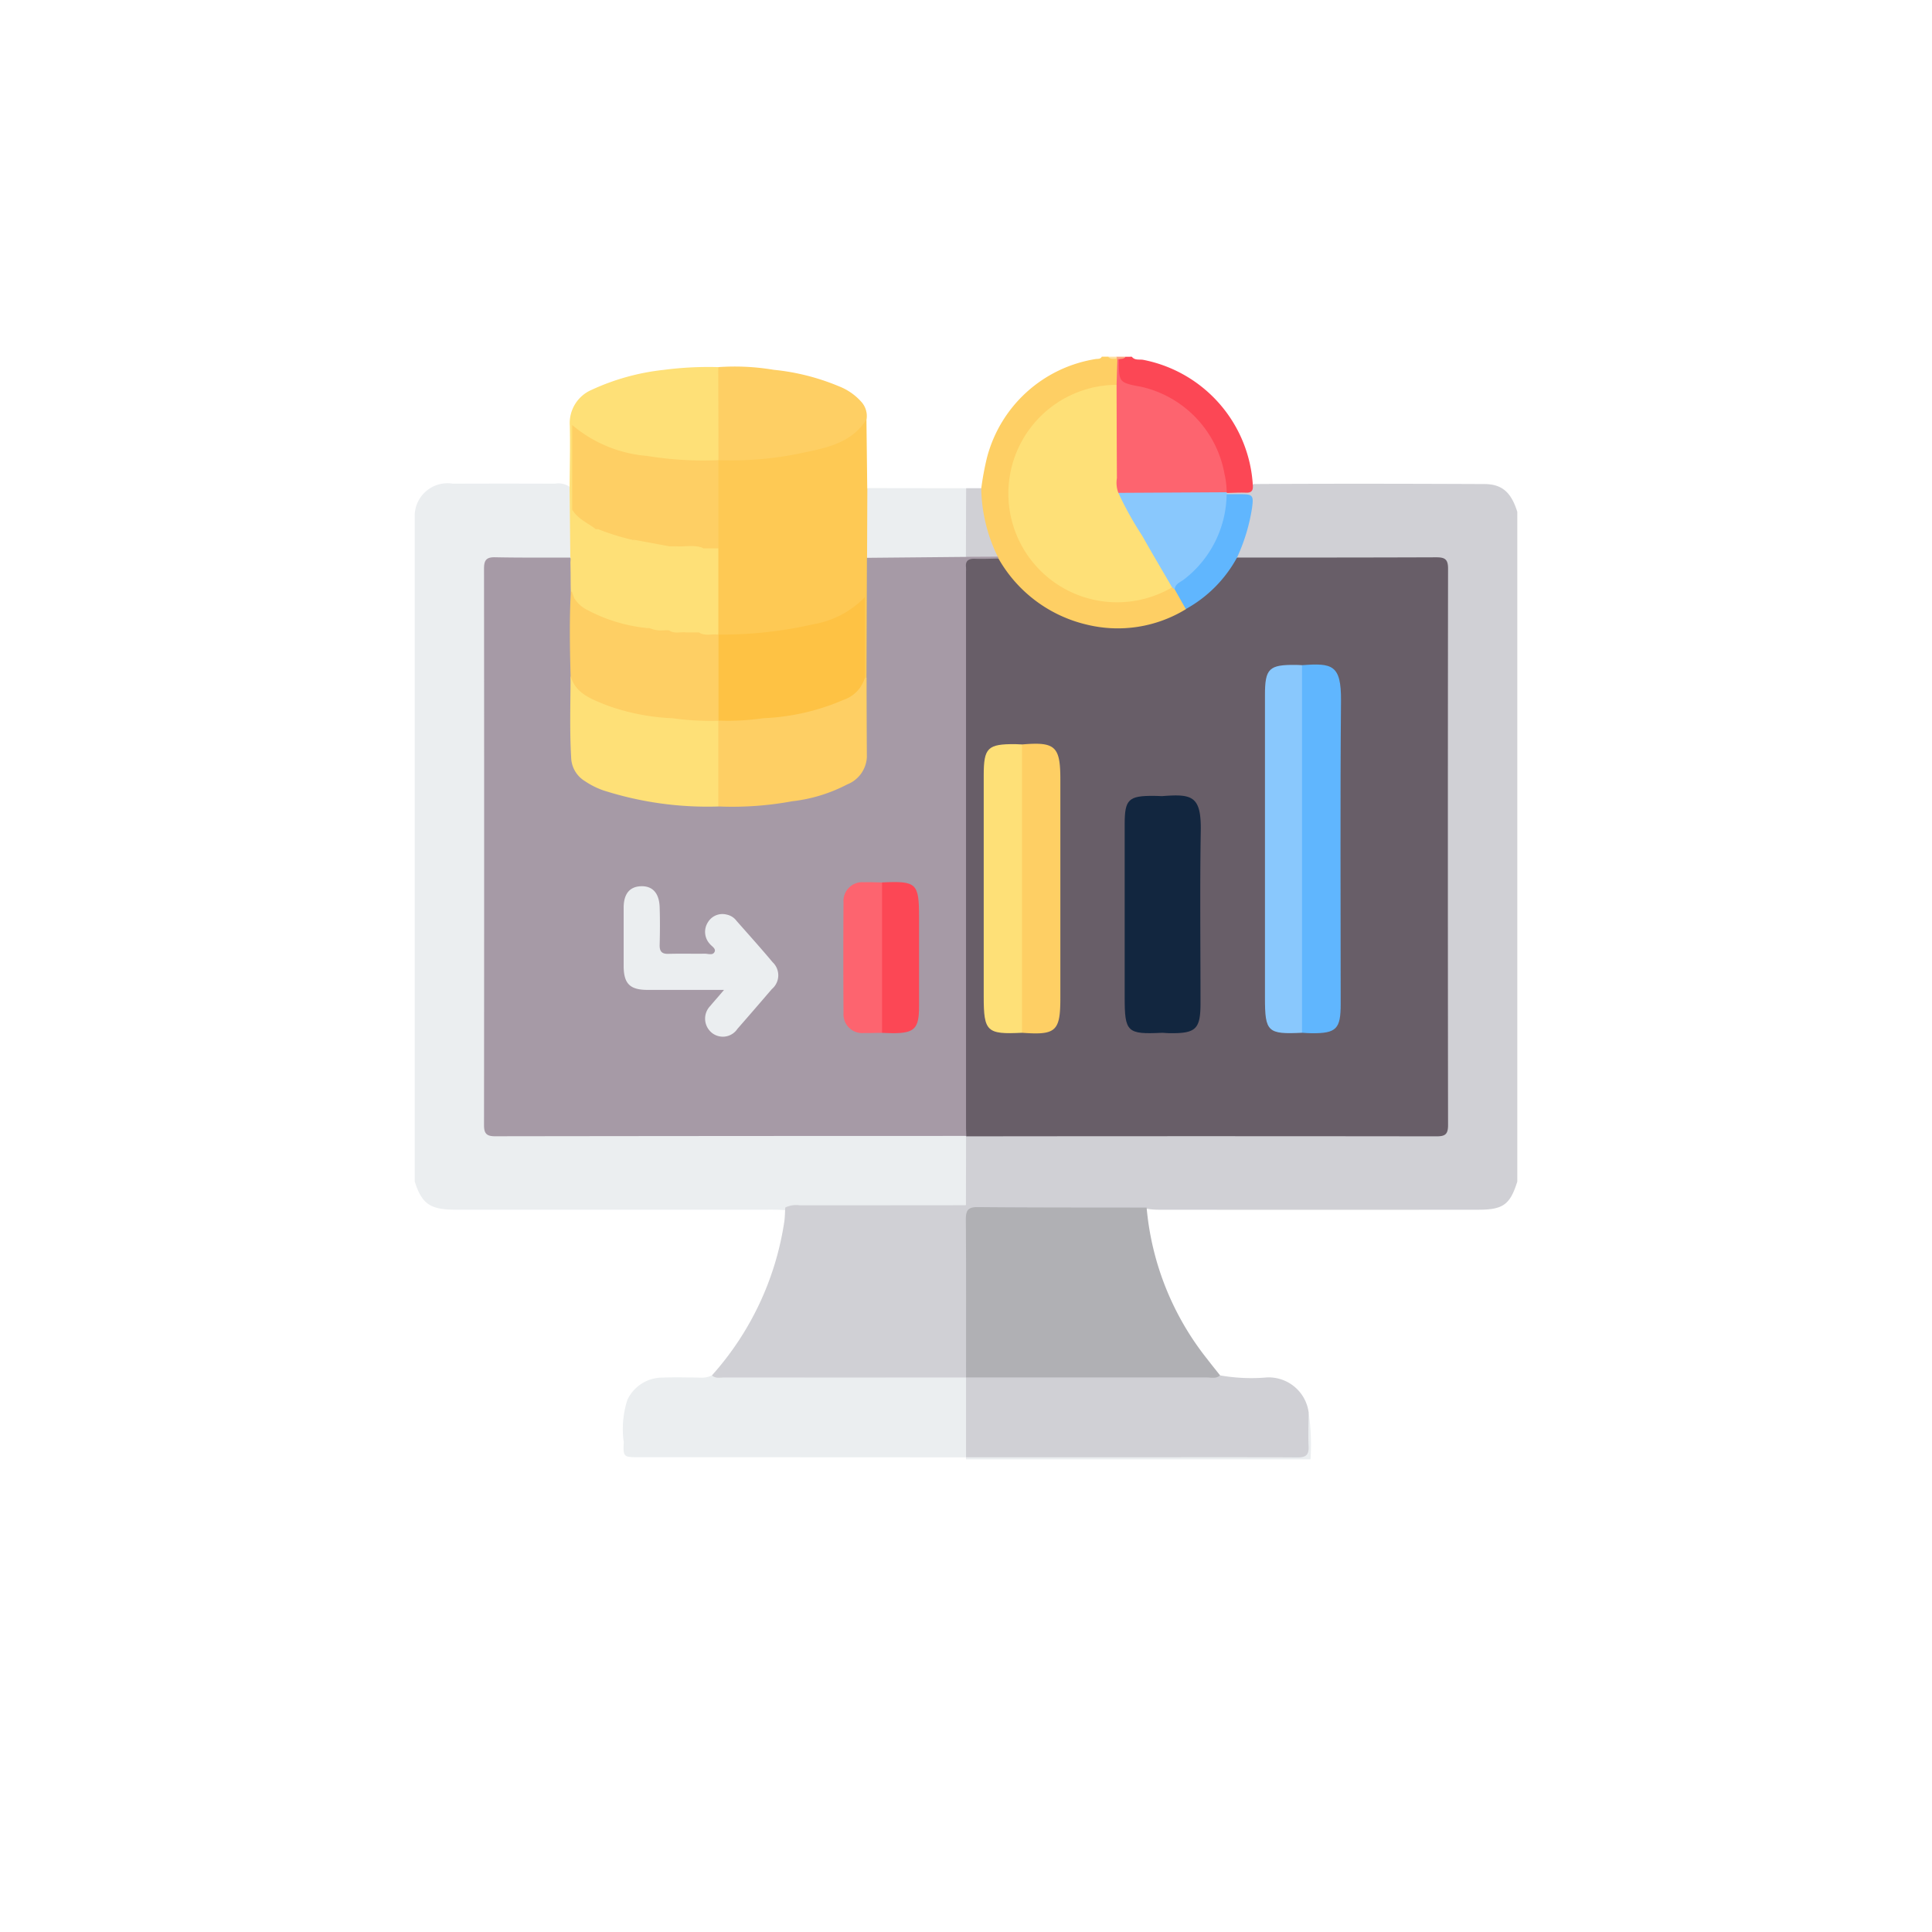 <svg xmlns="http://www.w3.org/2000/svg" xmlns:xlink="http://www.w3.org/1999/xlink" width="100" height="100" viewBox="0 0 100 100">
  <defs>
    <filter id="Rectángulo_41489" x="0" y="0" width="100" height="100" filterUnits="userSpaceOnUse">
      <feOffset dy="3" input="SourceAlpha"/>
      <feGaussianBlur stdDeviation="3" result="blur"/>
      <feFlood flood-opacity="0.161"/>
      <feComposite operator="in" in2="blur"/>
      <feComposite in="SourceGraphic"/>
    </filter>
  </defs>
  <g id="Grupo_124112" data-name="Grupo 124112" transform="translate(19361 10289)">
    <g id="Grupo_124077" data-name="Grupo 124077" transform="translate(-2149 1569)">
      <g id="Grupo_123522" data-name="Grupo 123522" transform="translate(-18156.332 -12117)">
        <g id="Grupo_109940" data-name="Grupo 109940">
          <g transform="matrix(1, 0, 0, 1, 944.33, 259)" filter="url(#Rectángulo_41489)">
            <rect id="Rectángulo_41489-2" data-name="Rectángulo 41489" width="82" height="82" rx="23" transform="translate(9 6)" fill="#fff"/>
          </g>
        </g>
      </g>
      <g id="Grupo_123523" data-name="Grupo 123523" transform="translate(-17958.609 -12187.607)">
        <path id="Trazado_164973" data-name="Trazado 164973" d="M986.957,393.681v34.667c-.369,1.184-.729,1.456-2,1.457q-8.262.009-16.525,0a3.884,3.884,0,0,1-.665-.052c-2.856-.036-5.711,0-8.567-.018a1.356,1.356,0,0,1-.812-.113c-.036-.065-.02.028-.035-.042a7.607,7.607,0,0,1,.02-3.6c.311-.287.7-.206,1.062-.206q7.547-.009,15.094,0,3.871,0,7.742,0c.828,0,.88-.054.88-.89q0-13.842,0-27.684c0-.892-.048-.938-.952-.939-2.9,0-5.793,0-8.689,0a2.211,2.211,0,0,1-.934-.087c-.32-.2-.214-.477-.113-.734a10.38,10.38,0,0,0,.509-1.808c.084-.429-.034-.637-.493-.62a.718.718,0,0,1-.566-.176.154.154,0,0,1,0-.172.879.879,0,0,1,.724-.2,2.431,2.431,0,0,0,.68-.22c3.962-.025,7.924-.017,11.885,0C986.156,392.234,986.633,392.654,986.957,393.681Z" transform="translate(-161.813 -37.583)" fill="#d0d0d5"/>
        <path id="Trazado_164974" data-name="Trazado 164974" d="M796.613,426.018l-.008,3.568c-.212.288-.529.231-.818.232-2.337.008-4.674,0-7.01,0-.5,0-1,0-1.5.029-.388-.039-.777-.029-1.166-.029H770.821c-.241,0-.482,0-.723,0-1.235-.011-1.663-.32-2.022-1.458V393.807a1.7,1.7,0,0,1,1.979-1.566q2.641-.011,5.281,0a1.02,1.02,0,0,1,.832.218.546.546,0,0,1,.09.317c-.013.871.047,1.74.071,2.61a.91.91,0,0,1-.185.68,1.032,1.032,0,0,1-.785.2c-.928.009-1.856-.008-2.784.008-.587.01-.672.1-.695.686-.007.167,0,.334,0,.5v27.124c0,.074,0,.149,0,.223,0,.939.037.976.97.976q11.333,0,22.666.005a1.65,1.65,0,0,1,1.028.141Z" transform="translate(0 -37.598)" fill="#ebeef0"/>
        <path id="Trazado_164979" data-name="Trazado 164979" d="M964.2,354.872a15,15,0,0,1,.293-1.577,6.938,6.938,0,0,1,5.6-5.1c.12-.026.267.019.345-.126h.334c.143.12.336,0,.483.1a.351.351,0,0,1,.1.146,3,3,0,0,1-.044,1.179c-.184.233-.455.214-.71.25a5.494,5.494,0,0,0-4.731,4.774,5.4,5.4,0,0,0,3.8,5.793,5.308,5.308,0,0,0,3.65-.168,1.9,1.9,0,0,1,.738-.231.492.492,0,0,1,.243.1,1.821,1.821,0,0,1,.553,1.158,1.753,1.753,0,0,1-1.093.7,7.181,7.181,0,0,1-8.808-3.238c-.021-.057-.041-.115-.063-.171a7.173,7.173,0,0,1-.874-3.045A.61.61,0,0,1,964.2,354.872Z" transform="translate(-166.799)" fill="#fecf64"/>
        <path id="Trazado_164980" data-name="Trazado 164980" d="M1013.555,348.072c.16.208.408.119.61.164a7.03,7.03,0,0,1,5.655,6.535c.011.255-.106.349-.363.338-.328-.014-.657.008-.985.014l-.075-.046a1.6,1.6,0,0,1-.232-.787,5.43,5.43,0,0,0-4.563-4.526c-.77-.128-.771-.128-.77-.881,0-.222-.011-.444.009-.665.086-.156.279-.031.38-.145Z" transform="translate(-208.362)" fill="#fc4755"/>
        <path id="Trazado_164981" data-name="Trazado 164981" d="M977.668,715.4a11.733,11.733,0,0,1,.1,2.457H959.937c0-.034-.007-.068-.009-.1l.065-.088a1.444,1.444,0,0,1,.969-.153q7.522-.009,15.044,0c.2,0,.409,0,.613,0,.737-.01.774-.068.813-.793C977.456,716.276,977.257,715.781,977.668,715.4Z" transform="translate(-163.327 -312.716)" fill="#ebeef0"/>
        <path id="Trazado_164982" data-name="Trazado 164982" d="M1012.632,348.072c-.074.133-.215.1-.329.128-.033.051-.062.051-.085-.008l-.047-.018q-.049-.043-.026-.074c.014-.019.028-.029.041-.029Z" transform="translate(-207.774)" fill="#fda380"/>
        <path id="Trazado_164983" data-name="Trazado 164983" d="M1009.914,348.072a.345.345,0,0,1-.016.1c-.151,0-.314.046-.43-.1Z" transform="translate(-205.501)" fill="#fee2a0"/>
        <path id="Trazado_164984" data-name="Trazado 164984" d="M960.318,417.421a7.125,7.125,0,0,0,4.576,3.421,6.751,6.751,0,0,0,5.122-.8,1.2,1.2,0,0,1,.451-.475,7.35,7.35,0,0,0,1.718-1.79c.121-.18.22-.4.485-.408,3.436,0,6.871,0,10.307-.013.446,0,.611.1.61.584q-.019,14.4,0,28.806c0,.477-.15.581-.6.581q-12.173-.016-24.346,0l.011-.016c-.279-.213-.245-.522-.246-.816-.006-1.892,0-3.784,0-5.676q0-11.1,0-22.2c0-1.33.1-1.419,1.44-1.326A.95.95,0,0,1,960.318,417.421Z" transform="translate(-162.027 -58.903)" fill="#685e68"/>
        <path id="Trazado_164985" data-name="Trazado 164985" d="M894.066,643.457l-.033.114c-.225.261-.535.221-.828.222-2.466.006-4.932,0-7.4,0-.851,0-.885.035-.887.87,0,2.281,0,4.561,0,6.842a1.2,1.2,0,0,1-.2.9.8.8,0,0,1-.567.187q-6.006.022-12.011,0c-.246,0-.542.023-.607-.336a15.334,15.334,0,0,0,3.747-7.97c.032-.237.033-.479.048-.719a1.308,1.308,0,0,1,.755-.114q4.3,0,8.6-.005Z" transform="translate(-88.074 -251.459)" fill="#d0d0d5"/>
        <path id="Trazado_164986" data-name="Trazado 164986" d="M1015.431,398.916l-.135-.107a1.022,1.022,0,0,1-.532-.536c-.714-1.207-1.431-2.413-2.125-3.632-.17-.3-.4-.625.047-.905a7.316,7.316,0,0,1,1.715-.07c1-.013,2-.006,3,0a.886.886,0,0,1,.718.225l.01.036a.461.461,0,0,0-.01.063.638.638,0,0,1,.168.563,5.833,5.833,0,0,1-2.646,4.3A.573.573,0,0,1,1015.431,398.916Z" transform="translate(-208.02 -38.802)" fill="#89c8fd"/>
        <path id="Trazado_164987" data-name="Trazado 164987" d="M1032.636,400.848c.024-.293.292-.37.473-.511a5.638,5.638,0,0,0,2.214-4.417l.717,0c.637,0,.685.061.6.7a9.533,9.533,0,0,1-.776,2.573,6.689,6.689,0,0,1-2.654,2.673Z" transform="translate(-225.224 -40.734)" fill="#60b6fe"/>
        <path id="Trazado_164988" data-name="Trazado 164988" d="M818.825,416.492c-.408.005-.816.025-1.223.011-.326-.011-.5.1-.458.444a2.047,2.047,0,0,1,0,.222q0,14.354,0,28.708c0,.167.009.334.013.5q-12.2,0-24.393.017c-.45,0-.569-.156-.568-.582q.013-14.4,0-28.794c0-.417.1-.6.559-.593,1.3.027,2.6.014,3.9.017l.072.073a8.287,8.287,0,0,1,.077,1.73c.117,1.4.045,2.811.073,4.216a30.927,30.927,0,0,0,.112,4.537,1.173,1.173,0,0,0,.554.8,6.127,6.127,0,0,0,2.322.874,27.064,27.064,0,0,0,4.461.482,22.414,22.414,0,0,0,5.06-.595,4.348,4.348,0,0,0,1.979-.955,1.283,1.283,0,0,0,.429-.984c0-1.352-.033-2.7.059-4.055.012-1.78,0-3.559-.063-5.337a1.14,1.14,0,0,1,.176-.851.793.793,0,0,1,.561-.189c1.526,0,3.053-.044,4.579.024.567.006,1.153-.17,1.683.18A.25.25,0,0,1,818.825,416.492Z" transform="translate(-20.534 -57.974)" fill="#a69aa6"/>
        <path id="Trazado_164989" data-name="Trazado 164989" d="M821.983,357.931c.006-1.074.035-2.149.011-3.222a1.872,1.872,0,0,1,1.131-1.863,11.912,11.912,0,0,1,3.726-1.032,17.837,17.837,0,0,1,2.826-.143.539.539,0,0,1,.229.48c.01,1.352.04,2.7-.016,4.055a.522.522,0,0,1-.052.156.512.512,0,0,1-.109.17,3.427,3.427,0,0,1-1.9.161,14.345,14.345,0,0,1-3.916-.7,4.185,4.185,0,0,1-1.572-.86c-.017,1.316,0,2.561-.008,3.805-.128.837.114,1.079.986.983a.483.483,0,0,1,.145.063,1.389,1.389,0,0,0,1.737.569.354.354,0,0,1,.156-.006,1.561,1.561,0,0,0,1.121.479.73.73,0,0,0,.657-.186.5.5,0,0,1,.327,0c.282.25.546.469.93.119.151-.137.419-.092.634-.135a.91.91,0,0,1,.748.232,13.108,13.108,0,0,1,0,4.334c-.29.281-.678.108-1.006.218a1.389,1.389,0,0,1-.655-.066c-.293-.234-.564-.586-.979-.185a.355.355,0,0,1-.233-.011c-.215-.306-.464-.385-.765-.112a.411.411,0,0,1-.159.01,7.2,7.2,0,0,0-1.8-.606,8.443,8.443,0,0,1-2.02-1,.635.635,0,0,1-.1-.422c-.016-.563.032-1.126-.025-1.688l-.013-.006Z" transform="translate(-45.891 -3.062)" fill="#fee077"/>
        <path id="Trazado_164990" data-name="Trazado 164990" d="M845.242,702.69c.188.176.422.109.637.109q6.258.005,12.515,0l.085.069a.786.786,0,0,1,.142.522c.009.977.007,1.954,0,2.931a.763.763,0,0,1-.227.6l-.011.012-16.923-.008c-.79,0-.818,0-.783-.784a4.912,4.912,0,0,1,.192-2.189,2.006,2.006,0,0,1,1.829-1.147c.63-.025,1.262-.007,1.893,0A1.237,1.237,0,0,0,845.242,702.69Z" transform="translate(-61.784 -301.894)" fill="#ebeef0"/>
        <path id="Trazado_164991" data-name="Trazado 164991" d="M959.935,652.929c0-2.727.01-5.455-.01-8.182,0-.478.117-.643.62-.639,2.912.027,5.825.02,8.737.025a14.664,14.664,0,0,0,3.151,7.859c.212.279.435.551.652.827-.051.328-.318.318-.551.334-.369.026-.74.012-1.111.012q-5.277,0-10.555,0c-.327,0-.677.059-.935-.233Z" transform="translate(-163.324 -252.022)" fill="#b0b0b4"/>
        <path id="Trazado_164992" data-name="Trazado 164992" d="M959.992,702.8q6.229,0,12.458,0c.233,0,.486.077.693-.107a9.359,9.359,0,0,0,2.429.105,2.088,2.088,0,0,1,2.15,1.784c0,.594-.029,1.19,0,1.782.022.44-.13.577-.571.574-2.655-.017-5.311-.008-7.966-.009l-9.192,0Q959.993,704.865,959.992,702.8Z" transform="translate(-163.381 -301.896)" fill="#d0d0d5"/>
        <path id="Trazado_164993" data-name="Trazado 164993" d="M872.432,380.86q0-2.174,0-4.348a.851.851,0,0,1-.233-.709q-.006-1.575,0-3.15a.848.848,0,0,1,.233-.708h0c.264-.281.612-.216.94-.224a16.506,16.506,0,0,0,4.7-.723,3.583,3.583,0,0,0,1.6-.952c.111-.12.23-.249.425-.211l.041,3.556a.823.823,0,0,1,.212.612c0,.778,0,1.555,0,2.333a.929.929,0,0,1-.228.664q-.012,3.1-.024,6.2a.128.128,0,0,1-.164-.034,1.252,1.252,0,0,1-.151-.8c-.008-.885.007-1.771-.01-2.7a11.147,11.147,0,0,1-5.358,1.432,5.85,5.85,0,0,1-1.824.04.534.534,0,0,1-.154-.1A.135.135,0,0,1,872.432,380.86Z" transform="translate(-88.641 -18.52)" fill="#fec954"/>
        <path id="Trazado_164994" data-name="Trazado 164994" d="M881.406,354.143c-.8,1.264-2.14,1.486-3.434,1.759a17.483,17.483,0,0,1-4.233.351q0-2.407-.009-4.814a12.191,12.191,0,0,1,2.87.139,11.719,11.719,0,0,1,3.382.856,3.011,3.011,0,0,1,1.174.825A1.1,1.1,0,0,1,881.406,354.143Z" transform="translate(-89.944 -2.83)" fill="#fecf64"/>
        <path id="Trazado_164995" data-name="Trazado 164995" d="M925.538,397.4q.007-1.8.014-3.609l5.114.007a.759.759,0,0,1,.224.6c.006.788.007,1.576,0,2.363a.722.722,0,0,1-.235.591Z" transform="translate(-134.05 -38.92)" fill="#ebeef0"/>
        <path id="Trazado_164996" data-name="Trazado 164996" d="M959.947,397.363q.006-1.776.012-3.552l.782,0a8.308,8.308,0,0,0,.853,3.544Z" transform="translate(-163.343 -38.935)" fill="#d0d0d5"/>
        <path id="Trazado_164997" data-name="Trazado 164997" d="M980.425,363.431a17.463,17.463,0,0,0,1.232,2.214c.505.9,1.033,1.785,1.551,2.677a5.628,5.628,0,1,1-2.874-10.483.787.787,0,0,1,.241.7c.006,1.418,0,2.837,0,4.255A1.3,1.3,0,0,1,980.425,363.431Z" transform="translate(-175.931 -8.314)" fill="#fee077"/>
        <path id="Trazado_164998" data-name="Trazado 164998" d="M1012.49,355.808a1.478,1.478,0,0,1-.074-.762c-.01-1.61-.012-3.22-.017-4.83q.021-.666.041-1.332a.511.511,0,0,1,.085.007c-.016,1.211-.016,1.211,1.178,1.433a5.649,5.649,0,0,1,4.285,4.519,4.2,4.2,0,0,1,.108.934Z" transform="translate(-207.996 -0.691)" fill="#fd646f"/>
        <path id="Trazado_164999" data-name="Trazado 164999" d="M1075.586,455.254c1.559-.116,2.034-.033,2.018,1.844-.046,5.228-.016,10.457-.016,15.685,0,1.3-.22,1.529-1.5,1.521-.166,0-.333-.016-.5-.024-.285-.238-.235-.569-.235-.879q-.008-4.29,0-8.579,0-4.345,0-8.691C1075.352,455.822,1075.291,455.488,1075.586,455.254Z" transform="translate(-261.585 -91.217)" fill="#60b6fe"/>
        <path id="Trazado_165000" data-name="Trazado 165000" d="M1065.972,455.351q0,9.513,0,19.026c-1.778.088-1.918-.044-1.918-1.8q0-7.844,0-15.687c0-1.362.21-1.568,1.585-1.554C1065.75,455.335,1065.861,455.345,1065.972,455.351Z" transform="translate(-251.971 -91.314)" fill="#89c8fd"/>
        <path id="Trazado_165001" data-name="Trazado 165001" d="M978.13,482.833c1.723-.148,1.985.092,1.985,1.816v11.294c0,1.741-.223,1.944-1.986,1.813a.831.831,0,0,1-.231-.712q-.007-6.749,0-13.5A.847.847,0,0,1,978.13,482.833Z" transform="translate(-178.622 -114.693)" fill="#fecf64"/>
        <path id="Trazado_165002" data-name="Trazado 165002" d="M968.126,482.952q0,7.462,0,14.924c-1.823.092-1.982-.058-1.982-1.872q0-5.727,0-11.454c0-1.429.2-1.626,1.65-1.613C967.9,482.938,968.015,482.947,968.126,482.952Z" transform="translate(-168.618 -114.813)" fill="#fee077"/>
        <path id="Trazado_165003" data-name="Trazado 165003" d="M1026.865,500.837c1.554-.121,2.031-.018,2,1.809-.048,2.969-.013,5.939-.013,8.909,0,1.33-.232,1.563-1.546,1.553-.148,0-.3-.014-.444-.022a.82.82,0,0,1-.237-.709q-.008-5.415,0-10.83A.834.834,0,0,1,1026.865,500.837Z" transform="translate(-220.105 -130.023)" fill="#12263f"/>
        <path id="Trazado_165004" data-name="Trazado 165004" d="M1017.146,500.953q0,6.124,0,12.249c-1.814.087-1.938-.031-1.938-1.84q0-4.48,0-8.961c0-1.277.2-1.469,1.495-1.462C1016.849,500.939,1017,500.948,1017.146,500.953Z" transform="translate(-210.386 -130.138)" fill="#12263f"/>
        <path id="Trazado_165005" data-name="Trazado 165005" d="M879.956,459.779l.089,0c0,1.373.007,2.745.015,4.118a1.609,1.609,0,0,1-1.018,1.409,8.112,8.112,0,0,1-2.853.872,17.024,17.024,0,0,1-3.814.268.5.5,0,0,1-.211-.376,32.705,32.705,0,0,1,.05-3.923.582.582,0,0,1,.1-.171,6.141,6.141,0,0,1,2.117-.294,15.638,15.638,0,0,0,3.958-.792A6.939,6.939,0,0,0,879.956,459.779Z" transform="translate(-88.582 -95.097)" fill="#fecf64"/>
        <path id="Trazado_165006" data-name="Trazado 165006" d="M828.083,431.919h.668c.321.147.677-.034,1,.11l.012,0a.817.817,0,0,1,.225.655q.007,1.571,0,3.142a.8.8,0,0,1-.225.654l-.008.008a.881.881,0,0,1-.776.217,26.742,26.742,0,0,1-4.133-.519,8.408,8.408,0,0,1-1.865-.718,1.382,1.382,0,0,1-.875-1.3c-.04-1.455-.065-2.91.013-4.365h.052l.121.333a6.287,6.287,0,0,0,2.012,1.034,10.584,10.584,0,0,1,1.775.526h.111a.6.6,0,0,1,.78.111h.223A.75.75,0,0,1,828.083,431.919Z" transform="translate(-45.963 -69.579)" fill="#fecf64"/>
        <path id="Trazado_165007" data-name="Trazado 165007" d="M822.223,459.162c.254.918,1.066,1.19,1.808,1.5a11.335,11.335,0,0,0,3.464.694,14.616,14.616,0,0,0,2.377.134q0,2.217,0,4.434a17.671,17.671,0,0,1-5.958-.835,4.138,4.138,0,0,1-.94-.472,1.479,1.479,0,0,1-.721-1.231C822.171,461.974,822.218,460.569,822.223,459.162Z" transform="translate(-46.081 -94.573)" fill="#fee077"/>
        <path id="Trazado_165008" data-name="Trazado 165008" d="M846,537.766c-1.434,0-2.695,0-3.956,0-.916,0-1.236-.322-1.239-1.239q0-1.5,0-3.009c0-.717.306-1.092.884-1.117.606-.025.957.347.98,1.089.021.649.017,1.3,0,1.95-.008.332.11.469.451.46.631-.017,1.263,0,1.894-.008.173,0,.413.1.5-.1.075-.166-.143-.276-.243-.4a.918.918,0,0,1-.1-1.134.874.874,0,0,1,.967-.39.839.839,0,0,1,.507.321c.626.71,1.26,1.414,1.867,2.14a.932.932,0,0,1-.036,1.395q-.888,1.036-1.785,2.063a.905.905,0,0,1-1.37.157.943.943,0,0,1-.031-1.349C845.49,538.354,845.7,538.123,846,537.766Z" transform="translate(-61.916 -156.922)" fill="#ebeef0"/>
        <path id="Trazado_165009" data-name="Trazado 165009" d="M919.272,538.787c-.315,0-.63.015-.945.009a.969.969,0,0,1-1.05-1.035q-.02-2.865,0-5.73a.974.974,0,0,1,1.052-1.04c.315-.009.63.006.945.011a.828.828,0,0,1,.23.71q.007,3.183,0,6.367A.84.84,0,0,1,919.272,538.787Z" transform="translate(-127.008 -155.72)" fill="#fd646f"/>
        <path id="Trazado_165010" data-name="Trazado 165010" d="M930.755,538.754v-7.786c1.791-.083,1.915.034,1.915,1.806q0,2.311,0,4.622c0,1.139-.237,1.377-1.361,1.376C931.125,538.771,930.94,538.76,930.755,538.754Z" transform="translate(-138.491 -155.687)" fill="#fc4755"/>
        <path id="Trazado_165011" data-name="Trazado 165011" d="M822.333,419.789h-.052q-.011-.875-.022-1.749A7.109,7.109,0,0,1,822.333,419.789Z" transform="translate(-46.126 -59.565)" fill="#fee077"/>
        <path id="Trazado_165012" data-name="Trazado 165012" d="M830.446,373.61q0,2.283,0,4.567h-.78a.643.643,0,0,0-.581-.007.774.774,0,0,1-.869-.1l-.334,0a1.9,1.9,0,0,1-1.783-.33h-.112a1.8,1.8,0,0,1-1.783-.557l-.11,0a1.26,1.26,0,0,1-1.216-1.01v-4.381a6.864,6.864,0,0,0,3.875,1.6A18.087,18.087,0,0,0,830.446,373.61Z" transform="translate(-46.652 -20.186)" fill="#fecf64"/>
        <path id="Trazado_165013" data-name="Trazado 165013" d="M827.353,433.6a8.342,8.342,0,0,1-3.2-.988,1.654,1.654,0,0,1-.589-.572,2.5,2.5,0,0,1,1.32.576,1.511,1.511,0,0,0,.886.338C826.451,432.881,826.867,433.294,827.353,433.6Z" transform="translate(-47.239 -71.484)" fill="#fee077"/>
        <path id="Trazado_165014" data-name="Trazado 165014" d="M831.8,408.06a12.428,12.428,0,0,0,1.783.557c-.038.081-.054.2-.118.238C833.017,409.159,831.856,408.6,831.8,408.06Z" transform="translate(-54.247 -51.069)" fill="#fee077"/>
        <path id="Trazado_165015" data-name="Trazado 165015" d="M844.548,411.814l1.783.33a.339.339,0,0,1-.255.318A1.7,1.7,0,0,1,844.548,411.814Z" transform="translate(-65.101 -54.265)" fill="#fee077"/>
        <path id="Trazado_165016" data-name="Trazado 165016" d="M822.863,401.252c.278.49.8.689,1.216,1.01C823.107,402.51,822.83,402.28,822.863,401.252Z" transform="translate(-46.638 -45.273)" fill="#fee077"/>
        <path id="Trazado_165017" data-name="Trazado 165017" d="M858.786,413.978c.482.053.981-.119,1.45.111-.176.016-.353-.027-.518.1C859.237,414.559,859.1,414.523,858.786,413.978Z" transform="translate(-77.222 -56.097)" fill="#fee077"/>
        <path id="Trazado_165018" data-name="Trazado 165018" d="M857.427,441.487c-.3-.037-.615.094-.892-.11.033-.275.218-.334.458-.335C857.3,441.042,857.385,441.24,857.427,441.487Z" transform="translate(-75.306 -79.148)" fill="#fee077"/>
        <path id="Trazado_165019" data-name="Trazado 165019" d="M850.569,440.76a1.5,1.5,0,0,1-.78-.111c.036-.284.224-.353.471-.324S850.57,440.542,850.569,440.76Z" transform="translate(-69.563 -78.532)" fill="#fee077"/>
        <path id="Trazado_165020" data-name="Trazado 165020" d="M868.024,444.146c-.332-.042-.685.1-1-.11h1Q868.028,444.091,868.024,444.146Z" transform="translate(-84.236 -81.696)" fill="#fee077"/>
        <path id="Trazado_165021" data-name="Trazado 165021" d="M873.818,438.154q0-2.226,0-4.451a21.17,21.17,0,0,0,4.885-.53,4.842,4.842,0,0,0,2.69-1.407v4.167a1.716,1.716,0,0,1-1.116,1.153,11.611,11.611,0,0,1-4.138.945A12.64,12.64,0,0,1,873.818,438.154Z" transform="translate(-90.019 -71.25)" fill="#fec244"/>
      </g>
    </g>
  </g>
</svg>

